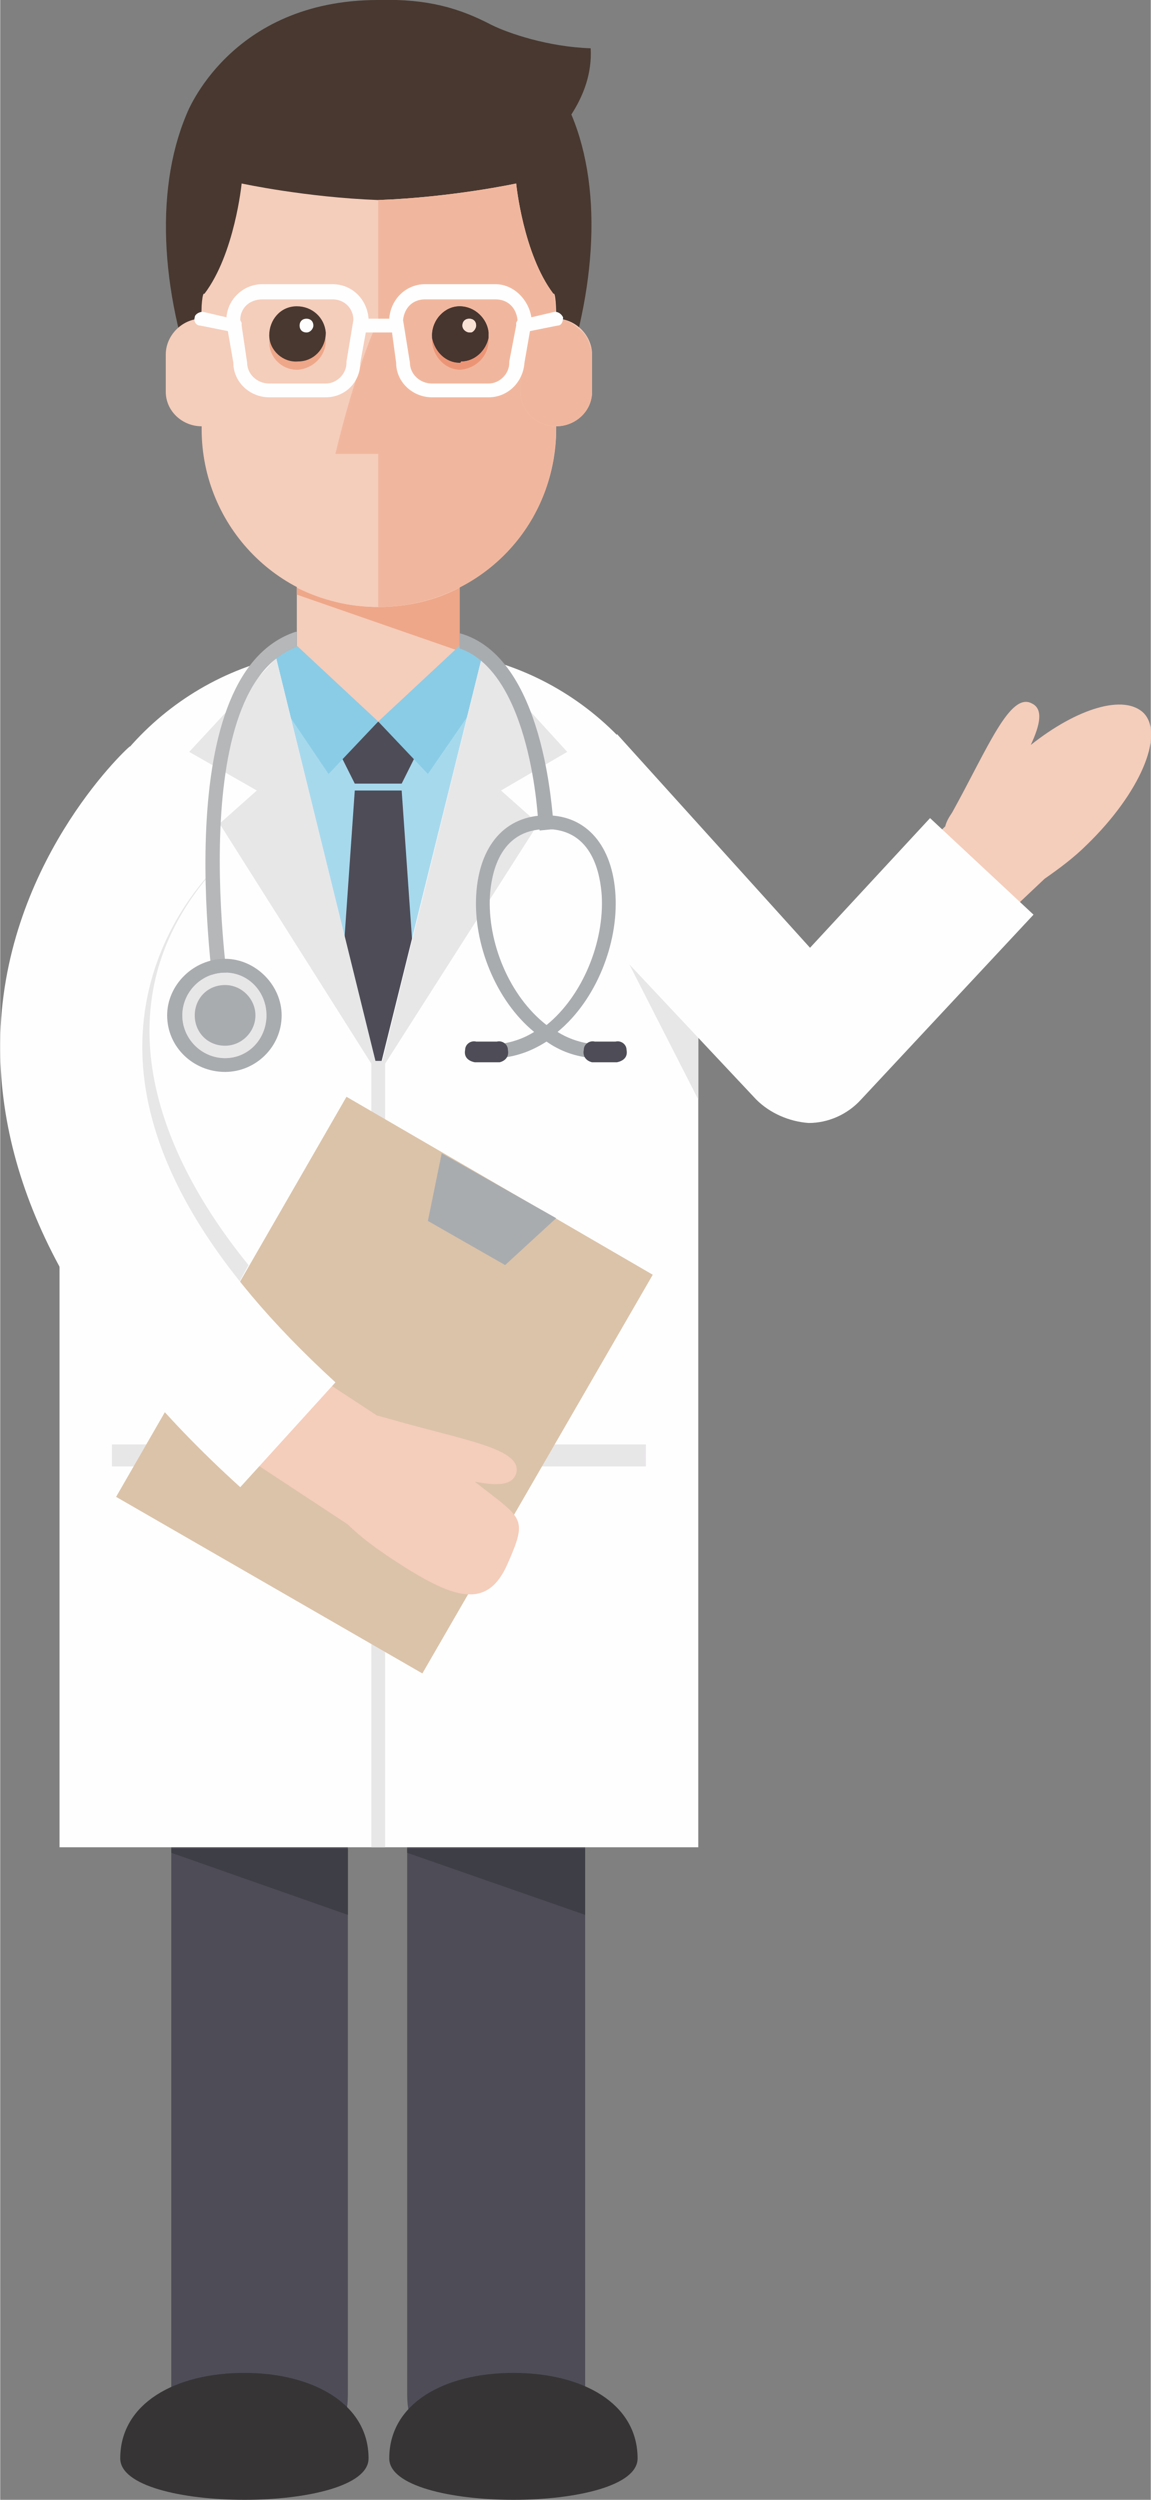 <?xml version="1.0" encoding="UTF-8"?>
<!DOCTYPE svg PUBLIC "-//W3C//DTD SVG 1.1//EN" "http://www.w3.org/Graphics/SVG/1.1/DTD/svg11.dtd">
<!-- Creator: CorelDRAW X8 -->
<svg xmlns="http://www.w3.org/2000/svg" xml:space="preserve" width="4.51in" height="9.795in" version="1.1" style="shape-rendering:geometricPrecision; text-rendering:geometricPrecision; image-rendering:optimizeQuality; fill-rule:evenodd; clip-rule:evenodd"
viewBox="0 0 834 1812"
 xmlns:xlink="http://www.w3.org/1999/xlink">
 <rect x="0" y="0" width="834" height="1812" fill="#808080" stroke="none"/>
 <defs>
  <style type="text/css">
   <![CDATA[
    .fil7 {fill:#FEFEFE;fill-rule:nonzero}
    .fil11 {fill:#B5B7B9;fill-rule:nonzero}
    .fil16 {fill:#F8E1D5;fill-rule:nonzero}
    .fil4 {fill:#F5CDBB;fill-rule:nonzero}
    .fil13 {fill:#F1B79E;fill-rule:nonzero}
    .fil5 {fill:#EEA789;fill-rule:nonzero}
    .fil15 {fill:#EC9576;fill-rule:nonzero}
    .fil8 {fill:#E8E7E8;fill-rule:nonzero}
    .fil9 {fill:#DBC3A9;fill-rule:nonzero}
    .fil3 {fill:#A7D9ED;fill-rule:nonzero}
    .fil17 {fill:#ABBFB5;fill-rule:nonzero}
    .fil10 {fill:#A9ACAF;fill-rule:nonzero}
    .fil6 {fill:#8ACCE6;fill-rule:nonzero}
    .fil14 {fill:#47352F;fill-rule:nonzero}
    .fil12 {fill:#483830;fill-rule:nonzero}
    .fil2 {fill:#363435;fill-rule:nonzero}
    .fil0 {fill:#4E4C57;fill-rule:nonzero}
    .fil1 {fill:#3E3E46;fill-rule:nonzero}
   ]]>
  </style>
 </defs>
 <g id="Layer_x0020_1">

  <path class="fil0" d="M188 1800c-35,0 -64,-28 -64,-64l0 -410c0,-35 29,-64 64,-64 36,0 64,29 64,64l0 410c0,36 -28,64 -64,64z"/>
  <polygon class="fil1" points="252,1388 124,1343 124,1340 252,1340 "/>
  <path class="fil2" d="M267 1782c0,40 -180,40 -180,0 0,-40 40,-62 90,-62 49,0 90,22 90,62z"/>
  <path class="fil0" d="M359 1800c-35,0 -64,-28 -64,-64l0 -410c0,-35 29,-64 64,-64 36,0 65,29 65,64l0 410c0,36 -29,64 -65,64z"/>
  <polygon class="fil1" points="424,1388 295,1343 295,1340 424,1340 "/>
  <path class="fil2" d="M462 1782c0,40 -180,40 -180,0 0,-40 40,-62 90,-62 50,0 90,22 90,62z"/>
  <path class="fil3" d="M487 664c0,100 -93,181 -209,181 -115,0 -209,-81 -209,-181 0,-100 94,-182 209,-182 116,0 209,82 209,182z"/>
  <polygon class="fil4" points="215,527 333,527 333,412 215,412 "/>
  <path class="fil5" d="M333 472l-118 -41 0 -5c18,9 38,14 59,14l0 0 0 0c22,0 42,-5 59,-14l0 46z"/>
  <polygon class="fil0" points="302,546 291,568 257,568 246,546 274,523 "/>
  <polygon class="fil6" points="215,468 274,523 238,561 186,484 "/>
  <polygon class="fil6" points="333,468 274,523 310,561 363,484 "/>
  <polygon class="fil0" points="291,573 305,774 274,808 243,774 257,573 "/>
  <path class="fil7" d="M349 477l-75 302 -74 -302c-90,22 -157,103 -157,199l0 663 463 0 0 -663c0,-96 -67,-177 -157,-199z"/>
  <polygon class="fil8" points="363,573 411,545 349,477 277,769 272,769 200,477 137,545 186,573 159,597 269,771 269,1339 279,1339 279,771 390,597 "/>
  <polygon class="fil8" points="81,1063 233,1063 233,1047 81,1047 "/>
  <polygon class="fil7" points="81,1205 233,1205 233,1063 81,1063 "/>
  <polygon class="fil8" points="315,1063 468,1063 468,1047 315,1047 "/>
  <polygon class="fil7" points="315,1205 468,1205 468,1063 315,1063 "/>
  <polygon class="fil9" points="306,1213 84,1085 251,795 473,924 "/>
  <polygon class="fil10" points="366,917 310,885 320,836 403,883 "/>
  <path class="fil4" d="M368 1133c15,-34 10,-32 -24,-59 16,3 27,3 30,-6 5,-18 -38,-24 -90,-39 -4,-1 -7,-2 -11,-3l-61 -40 -42 65 82 54c9,9 20,17 32,25 44,29 69,38 84,3z"/>
  <path class="fil8" d="M168 939c-70,-96 -110,-219 -9,-313 -88,94 -49,205 21,291l-12 22z"/>
  <path class="fil7" d="M174 1078c-117,-106 -175,-214 -174,-322 1,-128 90,-212 94,-215l65 85 0 0c-2,2 -56,51 -56,133 0,76 47,158 140,243l-69 76z"/>
  <path class="fil4" d="M829 517c-14,-14 -48,-4 -82,23 7,-15 9,-26 1,-30 -16,-9 -32,32 -58,79 -2,3 -4,6 -5,10l-53 51 53 55 72 -68c10,-7 21,-15 31,-25 38,-37 56,-79 41,-95z"/>
  <polygon class="fil8" points="506,797 456,699 506,725 "/>
  <path class="fil7" d="M586 814l0 0c-14,-1 -28,-7 -38,-17l-92 -98 -9 -167 140 155 87 -94 75 70 -125 134c-10,11 -24,17 -38,17z"/>
  <path class="fil10" d="M401 596c-1,-5 -6,-120 -68,-137l0 11c52,18 57,125 57,127l1 5 10 -1 0 -5z"/>
  <path class="fil11" d="M215 469l0 -11 -1 0c-96,32 -58,268 -57,278l1 5 10 -2 0 -5c-1,-2 -38,-234 47,-265z"/>
  <path class="fil10" d="M355 649c1,-14 6,-48 41,-48 34,0 39,34 40,48 2,34 -14,73 -40,94 -27,-21 -43,-60 -41,-94zm76 108c-10,-1 -19,-4 -27,-9 28,-23 44,-64 42,-99 -2,-36 -21,-58 -50,-58 -30,0 -49,22 -51,58 -2,35 14,76 42,99 -8,5 -17,8 -27,9 -3,0 -5,3 -4,6 0,2 2,4 5,4l0 0c13,-1 24,-5 35,-12 10,7 21,11 34,12l0 0c3,0 5,-2 5,-4 1,-3 -1,-6 -4,-6z"/>
  <path class="fil0" d="M438 770c-3,0 -6,0 -9,0 -4,-1 -7,-4 -6,-9 0,-4 4,-7 8,-6 5,0 10,0 15,0 4,-1 8,2 8,6 1,5 -2,8 -7,9 -3,0 -6,0 -9,0z"/>
  <path class="fil0" d="M353 770c-3,0 -6,0 -9,0 -5,-1 -8,-4 -7,-9 0,-4 4,-7 8,-6 5,0 10,0 15,0 4,-1 8,2 8,6 1,5 -2,8 -6,9 -3,0 -6,0 -9,0z"/>
  <path class="fil8" d="M193 736c0,17 -13,31 -30,31 -17,0 -31,-14 -31,-31 0,-17 14,-31 31,-31 17,0 30,14 30,31z"/>
  <path class="fil10" d="M163 695c-23,0 -42,19 -42,41 0,23 19,41 42,41 22,0 41,-18 41,-41 0,-22 -19,-41 -41,-41zm0 10c17,0 30,14 30,31 0,17 -13,31 -30,31 -17,0 -31,-14 -31,-31 0,-17 14,-31 31,-31z"/>
  <path class="fil10" d="M185 736c0,12 -10,22 -22,22 -13,0 -22,-10 -22,-22 0,-12 9,-22 22,-22 12,0 22,10 22,22z"/>
  <path class="fil4" d="M274 49c-71,0 -128,58 -128,129l0 133c0,71 57,129 128,129 71,0 129,-58 129,-129l0 -133c0,-71 -58,-129 -129,-129z"/>
  <path class="fil12" d="M414 83c9,-14 15,-30 14,-48 -31,-1 -60,-11 -72,-17 -23,-12 -46,-19 -82,-18 -108,0 -139,83 -139,83 -24,57 -18,135 11,208 1,1 1,3 2,4 -2,-6 -2,-12 -3,-18 0,-23 0,-67 3,-64 22,-29 27,-80 27,-80 0,0 46,10 99,12 54,-2 100,-12 100,-12 0,0 5,51 27,80 3,-3 2,41 3,64 -1,6 -2,12 -3,18 1,-1 1,-3 2,-4 28,-73 35,-151 11,-208z"/>
  <path class="fil5" d="M215 268c-11,0 -20,-9 -20,-20 0,-11 8,-21 20,-21 0,0 0,0 0,0 11,0 20,9 21,20 0,11 -9,20 -20,21 0,0 -1,0 -1,0z"/>
  <path class="fil12" d="M236 241c0,12 -9,21 -20,21 -11,1 -21,-8 -21,-19 0,-11 8,-21 20,-21 11,0 20,8 21,19z"/>
  <path class="fil7" d="M227 236c0,2 -2,5 -5,5 -3,0 -5,-2 -5,-5 0,-3 2,-5 5,-5 3,0 5,2 5,5z"/>
  <path class="fil12" d="M354 241c0,12 -9,21 -20,21 -11,1 -20,-8 -21,-19 0,-11 9,-21 20,-21 11,0 20,8 21,19z"/>
  <path class="fil7" d="M345 236c0,2 -2,5 -4,5 -3,0 -6,-2 -6,-5 0,-3 2,-5 5,-5 3,0 5,2 5,5z"/>
  <path class="fil4" d="M146 231c-14,0 -26,12 -26,26l0 27c0,14 12,25 26,25 14,0 26,-11 26,-25l0 -27c0,-14 -12,-26 -26,-26z"/>
  <path class="fil4" d="M403 231c-14,0 -26,12 -26,26l0 27c0,14 12,25 26,25 14,0 26,-11 26,-25l0 -27c0,-14 -12,-26 -26,-26z"/>
  <path class="fil13" d="M274 440l0 -111 -31 0c0,0 13,-57 31,-97l0 -87c54,-2 100,-12 100,-12 0,0 5,51 27,80l0 0c0,0 0,0 0,0 0,0 0,0 0,0 1,0 1,6 2,15l0 3c-14,0 -26,12 -26,26l0 27c0,14 12,25 26,25l0 2c0,8 -1,15 -2,22 -10,61 -63,107 -127,107zm39 -195c0,1 0,2 0,3 1,11 10,20 20,20 1,0 1,0 1,0 11,-1 20,-10 20,-21 0,-1 0,-2 0,-2 0,-1 0,-2 0,-4 -1,-10 -10,-19 -21,-19 0,0 0,0 0,0 -11,0 -20,10 -20,21 0,1 0,1 0,2z"/>
  <path class="fil14" d="M401 213c0,0 0,0 0,0 0,0 0,0 0,0z"/>
  <path class="fil15" d="M333 268c-10,0 -19,-9 -20,-20 0,-1 0,-2 0,-3 2,10 10,18 20,18 1,0 1,-1 1,-1 10,0 18,-8 20,-17 0,0 0,1 0,2 0,11 -9,20 -20,21 0,0 0,0 -1,0z"/>
  <path class="fil14" d="M333 263c-10,0 -18,-8 -20,-18 0,-1 0,-1 0,-2 0,-11 9,-21 20,-21 0,0 0,0 0,0 11,0 20,9 21,19 0,2 0,3 0,4 -2,9 -10,17 -20,17 0,0 0,1 -1,1zm7 -32c0,0 0,0 0,0 -3,0 -5,2 -5,5 0,3 3,5 5,5 0,0 0,0 1,0 2,0 4,-3 4,-5 0,-3 -2,-5 -5,-5z"/>
  <path class="fil16" d="M340 241c-2,0 -5,-2 -5,-5 0,-3 2,-5 5,-5 0,0 0,0 0,0 3,0 5,2 5,5 0,2 -2,5 -4,5 -1,0 -1,0 -1,0z"/>
  <path class="fil17" d="M429 257c0,0 0,0 0,0 0,0 0,0 0,0zm0 0c0,0 0,0 0,0 0,0 0,0 0,0z"/>
  <path class="fil13" d="M403 309l0 0c-14,0 -26,-11 -26,-25l0 -27c0,-14 12,-26 26,-26l0 0 0 0c6,0 12,3 16,7 6,4 9,11 10,19 0,0 0,0 0,0 0,0 0,0 0,0 0,0 0,0 0,0 0,0 0,0 0,0l0 27c0,14 -12,25 -26,25z"/>
  <path class="fil7" d="M369 262l0 1c0,8 -7,15 -15,15l-41 0c-9,0 -16,-7 -16,-15l-5 -31c1,-9 7,-15 16,-15l51 0c9,0 15,6 16,15l-1 2c0,1 0,1 0,2l-5 26zm-118 0l0 1c0,8 -7,15 -15,15l-41 0c-9,0 -16,-7 -16,-15l-4 -27c0,-1 0,-1 0,-2l-1 -2c0,-9 7,-15 16,-15l51 0c8,0 15,6 15,15l-5 30zm151 -36l-17 4c-2,-13 -13,-24 -26,-24l-51 0c-14,0 -25,11 -26,25l-15 0c-1,-14 -12,-25 -26,-25l-51 0c-14,0 -25,11 -26,24l-17 -4c-3,0 -6,2 -6,4 -1,3 1,6 4,6l20 4 4 23c0,14 12,25 26,25l41 0c14,0 25,-11 25,-25l4 -22 19 0 3 22c0,14 12,25 26,25l41 0c14,0 25,-11 26,-25l4 -23 20 -4c3,0 4,-3 4,-6 -1,-2 -3,-4 -6,-4z"/>
 </g>
</svg>
